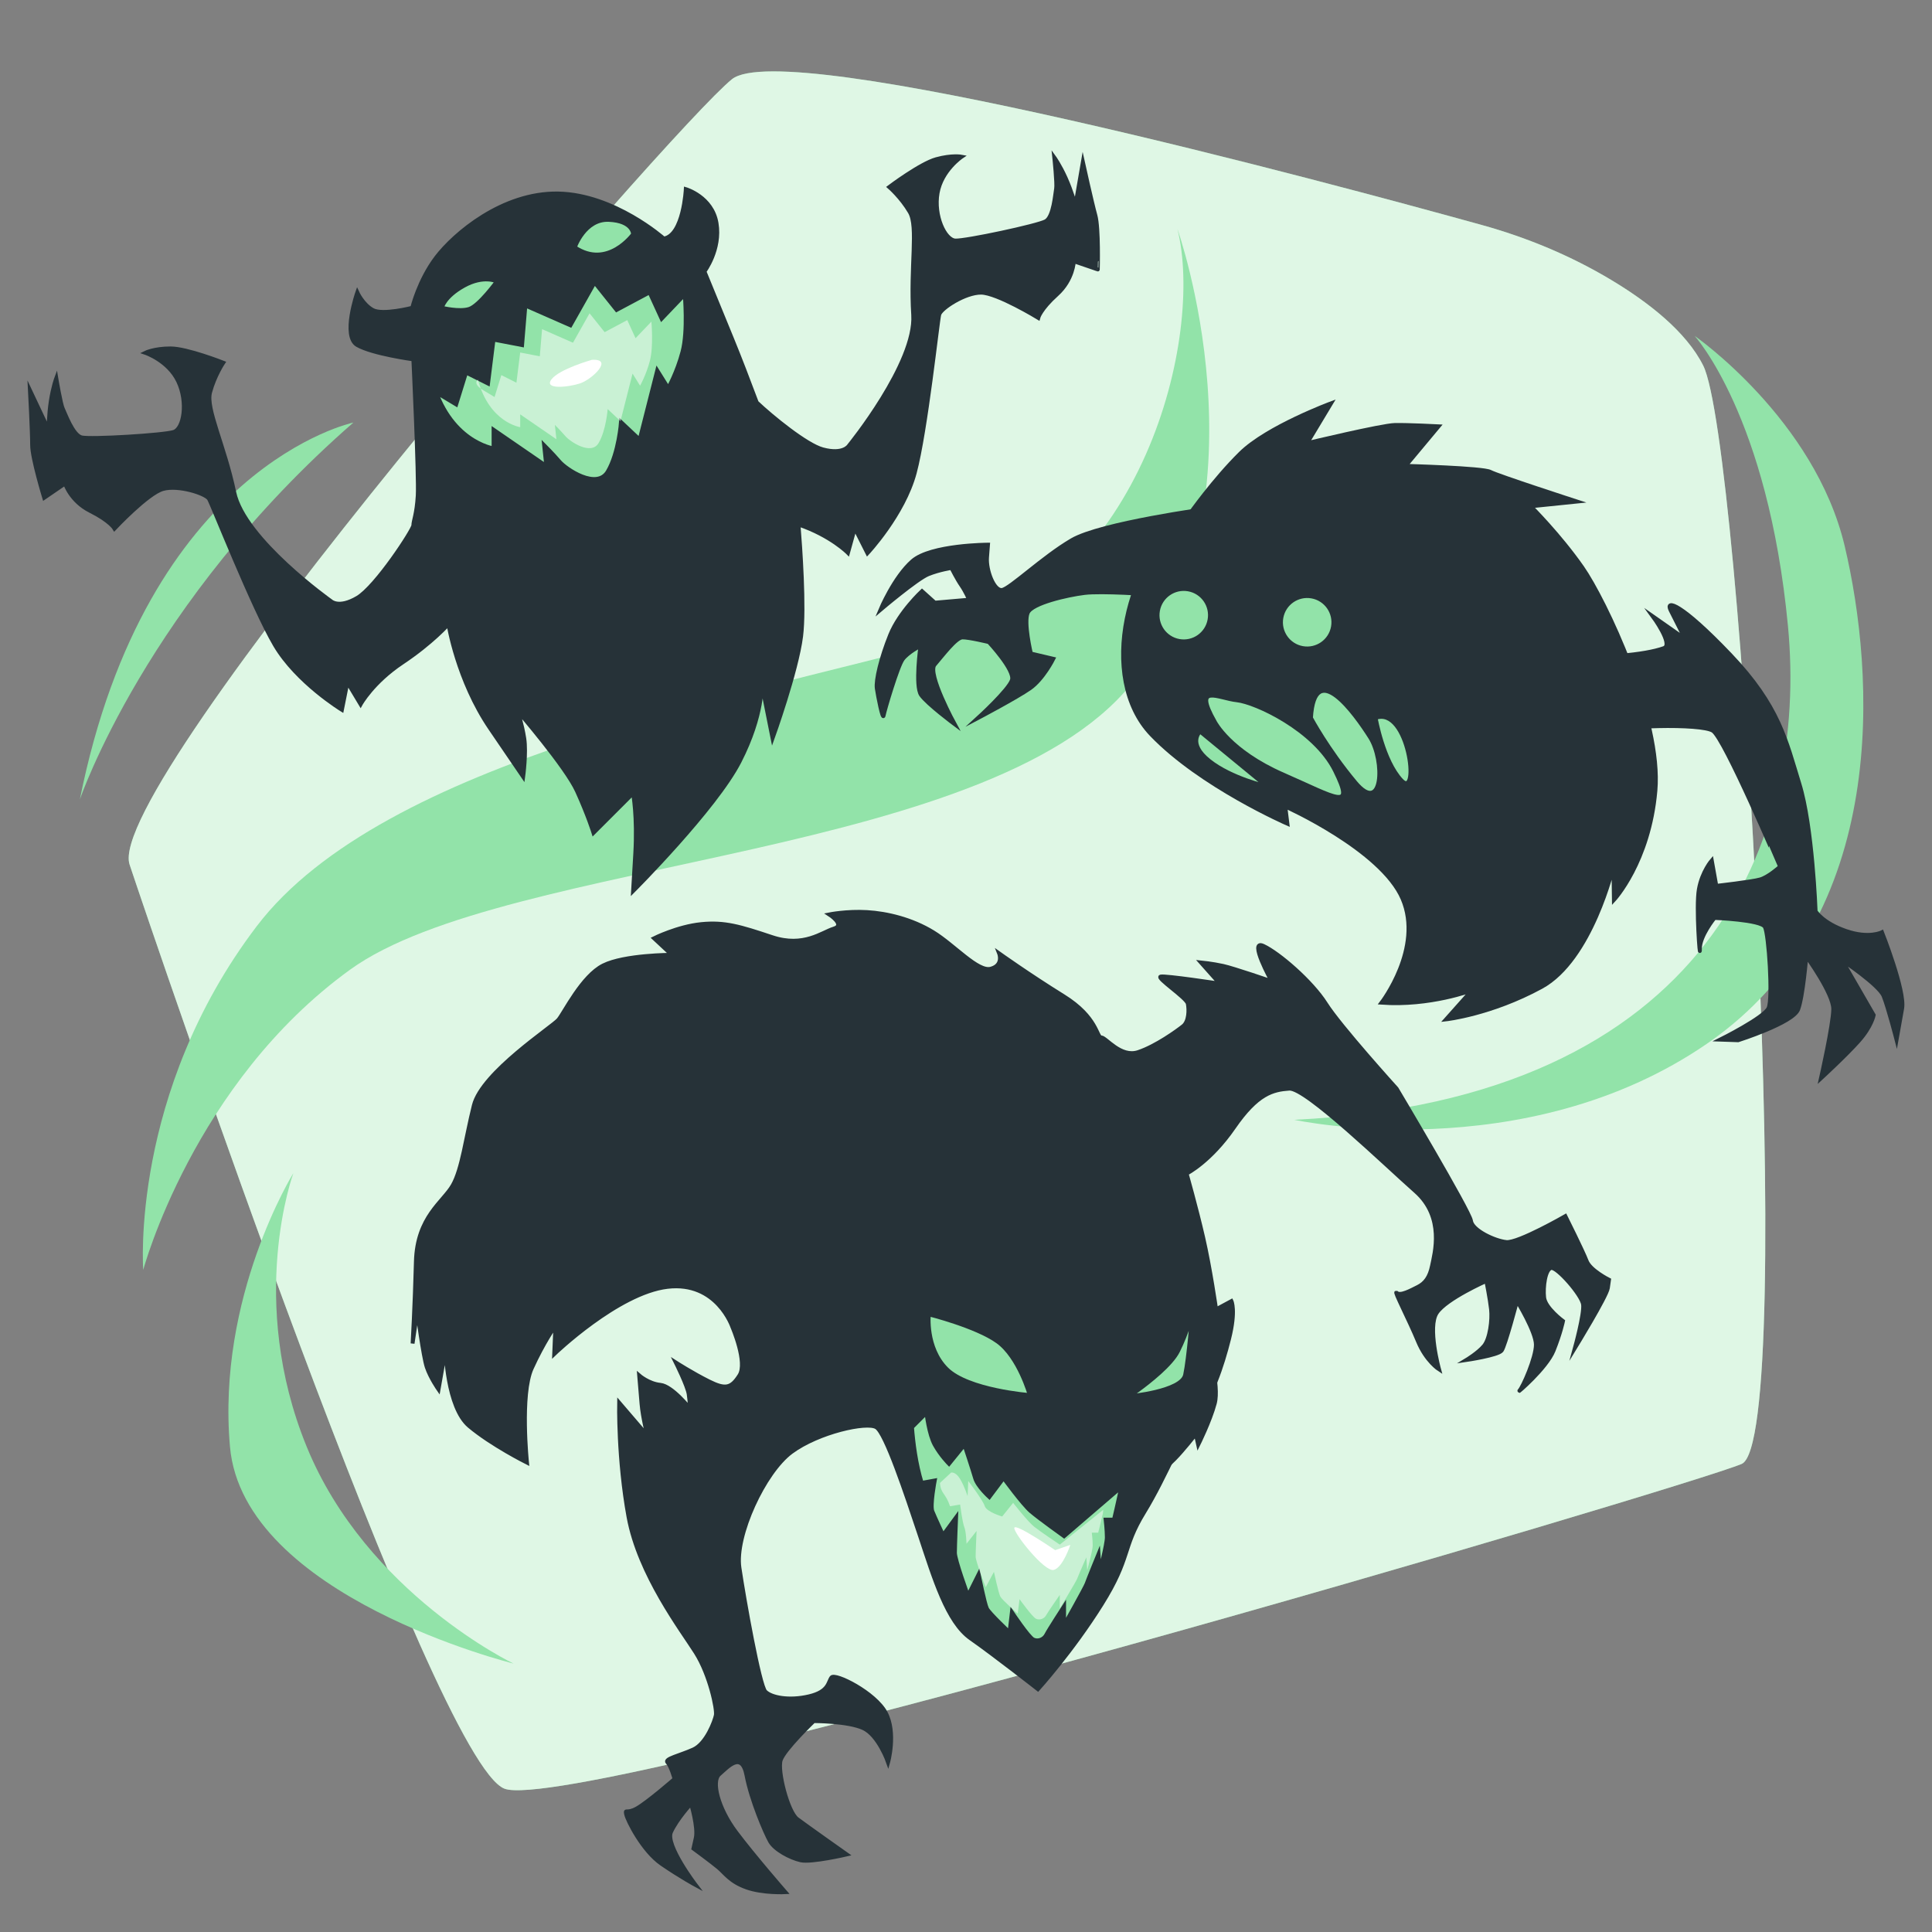 <?xml version="1.0" encoding="utf-8"?>
<!-- Generator: Adobe Illustrator 27.5.0, SVG Export Plug-In . SVG Version: 6.00 Build 0)  -->
<svg version="1.1" xmlns="http://www.w3.org/2000/svg" xmlns:xlink="http://www.w3.org/1999/xlink" x="0px" y="0px"
	 viewBox="0 0 500 500" style="enable-background:new 0 0 500 500;" xml:space="preserve">
<rect x="0" y="0" width="500" height="500" fill="#808080" stroke="none"/>
<g id="Background_Simple">
	<g>
		<path style="fill:#92E3A9;" d="M416.954,72.433c-10.454-6.268-21.766-10.963-33.513-14.218
			C344.36,47.388,203.223,9.333,189.414,20.512C173.368,33.501,26.665,203.127,33.542,223.758
			c6.877,20.63,78.7,232.281,97.038,239.158c18.338,6.877,305.633-77.936,320.15-84.049c14.517-6.113,0-264.372-9.933-284.238
			C436.382,85.798,426.534,78.176,416.954,72.433z"/>
		<path style="opacity:0.7;fill:#FFFFFF;" d="M416.954,72.433c-10.454-6.268-21.766-10.963-33.513-14.218
			C344.36,47.388,203.223,9.333,189.414,20.512C173.368,33.501,26.665,203.127,33.542,223.758
			c6.877,20.63,78.7,232.281,97.038,239.158c18.338,6.877,305.633-77.936,320.15-84.049c14.517-6.113,0-264.372-9.933-284.238
			C436.382,85.798,426.534,78.176,416.954,72.433z"/>
	</g>
</g>
<g id="Plasma">
	<g>
		<path style="fill:#92E3A9;" d="M132.906,430.536c0,0-37.99-18.131-53.531-56.121c-15.541-37.99-3.454-70.799-3.454-70.799
			s-19.858,31.946-16.405,70.799C62.97,413.268,132.906,430.536,132.906,430.536z"/>
		<path style="fill:#92E3A9;" d="M37.068,328.655c0,0-3.454-45.76,29.355-88.93c32.809-43.17,126.479-59.656,178.072-73.861
			c51.593-14.206,67.134-78.961,60.227-106.589c0,0,24.175,68.209-10.361,115.696c-34.536,47.487-163.182,46.623-203.762,75.979
			C50.019,280.304,37.068,328.655,37.068,328.655z"/>
		<path style="fill:#92E3A9;" d="M20.664,206.915c0,0,17.221-50.826,70.799-97.564C91.462,109.351,37.932,120.575,20.664,206.915z"
			/>
		<path style="fill:#92E3A9;" d="M334.941,289.802c0,0,59.574,12.951,107.061-19.858c47.487-32.809,43.17-95.837,35.399-128.647
			c-7.771-32.809-38.853-54.394-38.853-54.394s18.995,20.722,24.175,75.116C467.905,216.413,442.866,284.621,334.941,289.802z"/>
	</g>
</g>
<g id="Ghost_3">
	<g>
		<path style="fill:#263238;stroke:#263238;stroke-miterlimit:10;" d="M189.535,343.429c0,0,3.97,9.161,1.832,12.52
			c-2.137,3.359-3.664,3.664-7.939,1.527c-4.275-2.138-8.55-4.886-8.55-4.886s3.054,6.107,3.359,8.245
			c0.305,2.138,0.305,3.664,0.305,3.664s-4.58-5.802-7.634-6.107c-3.054-0.305-5.497-2.443-5.497-2.443s0.305,3.664,0.611,7.329
			c0.305,3.664,1.527,8.245,1.527,8.245l-7.329-8.55c0,0-0.305,14.657,2.443,29.62c2.748,14.963,13.741,29.315,17.406,35.117
			c3.664,5.802,5.496,14.657,5.191,16.184c-0.305,1.527-2.443,7.329-5.802,8.855s-7.634,2.443-6.718,3.359
			c0.916,0.916,1.832,4.275,1.832,4.275s-7.023,6.107-9.772,7.634c-2.748,1.527-3.054,0-2.748,1.527
			c0.305,1.527,4.275,9.466,9.161,12.825c4.886,3.359,8.855,5.497,8.855,5.497s-7.939-10.382-6.413-13.741
			c1.527-3.359,5.191-7.329,5.191-7.329s1.832,6.107,1.221,8.855c-0.611,2.748-0.611,2.748-0.611,2.748s4.58,3.359,6.413,4.886
			c1.832,1.527,3.054,3.664,7.329,5.191c4.275,1.527,10.077,1.221,10.077,1.221s-8.245-9.466-12.825-15.574
			c-4.58-6.107-6.413-13.13-4.275-14.963c2.138-1.832,5.802-6.107,7.023,0.305c1.221,6.413,4.886,14.963,6.107,17.1
			c1.221,2.138,5.191,4.275,7.939,4.886c2.748,0.611,11.909-1.527,11.909-1.527s-10.382-7.329-12.825-9.161
			c-2.443-1.832-5.191-12.52-4.275-15.268c0.916-2.748,8.55-10.077,8.55-10.077s8.856,0,12.825,1.832
			c3.97,1.832,6.413,8.855,6.413,8.855s2.138-7.634-0.611-12.825c-2.748-5.191-13.131-10.382-14.047-9.161
			c-0.916,1.221-0.611,3.664-5.802,4.886c-5.191,1.221-9.772,0.305-11.298-1.221c-1.527-1.527-5.497-23.818-6.718-32.063
			c-1.221-8.245,6.413-24.734,13.436-29.926c7.023-5.191,19.543-7.939,21.986-6.413s7.634,17.1,11.298,28.093
			c3.664,10.993,7.023,22.292,13.131,26.566c6.107,4.275,17.406,13.131,17.406,13.131s8.855-9.772,16.49-21.986
			c7.634-12.214,5.191-14.352,10.993-23.818c5.802-9.466,10.077-21.07,13.741-25.345c3.664-4.275,6.413-12.214,8.245-19.543
			c1.832-7.329,0.611-9.772,0.611-9.772l-3.97,2.138c0,0-1.527-10.688-3.359-18.627c-1.832-7.94-4.275-16.49-4.275-16.49
			s6.107-3.054,12.215-11.909c6.107-8.855,10.077-9.772,14.352-10.077c4.275-0.305,25.04,19.849,32.674,26.566
			c7.634,6.718,4.886,16.184,4.275,19.238c-0.611,3.054-1.832,4.58-3.664,5.497c-1.832,0.916-4.58,2.443-5.497,1.527
			c-0.916-0.916,3.359,7.329,5.497,12.52c2.138,5.191,5.496,7.329,5.496,7.329s-3.054-10.993-0.611-14.657
			c2.443-3.664,12.825-8.245,12.825-8.245s0.916,4.58,1.221,7.329c0.305,2.748-0.305,7.634-1.832,9.466
			c-1.527,1.832-4.58,3.664-4.58,3.664s8.245-1.221,9.161-2.443c0.916-1.221,3.97-12.825,3.97-12.825s4.886,7.939,4.886,11.298
			s-3.359,10.993-4.275,11.909c-0.916,0.916,7.023-5.802,8.855-10.382c1.832-4.58,2.443-7.634,2.443-7.634s-4.581-3.359-4.886-6.107
			c-0.305-2.748,0.305-7.329,1.832-7.634c1.527-0.305,7.939,7.023,8.245,9.466c0.305,2.443-2.137,11.298-2.137,11.298
			s8.245-13.436,8.55-15.574c0.305-2.137,0.305-2.137,0.305-2.137s-4.886-2.443-5.802-4.886s-5.496-11.604-5.496-11.604
			s-12.215,7.023-15.268,6.718c-3.054-0.305-8.855-3.054-9.161-5.496c-0.305-2.443-19.238-34.201-19.238-34.201
			s-14.657-16.184-18.322-21.986c-3.664-5.802-12.215-13.131-16.184-14.963c-3.97-1.832,2.137,9.161,2.137,9.161
			s-9.772-3.359-12.52-3.97c-2.748-0.611-5.802-0.916-5.802-0.916l4.886,5.497c0,0-14.047-2.138-15.268-1.832
			c-1.221,0.305,6.718,5.497,7.023,7.023c0.305,1.527,0.305,4.581-1.221,5.802c-1.527,1.222-7.023,5.191-11.604,6.718
			c-4.581,1.527-8.362-3.799-9.584-3.799c-1.221,0-0.916-5.191-9.772-10.688c-8.855-5.497-16.655-11.06-16.655-11.06
			s1.221,3.054-2.138,3.97c-3.359,0.916-9.466-6.107-14.963-9.466c-5.497-3.359-11.909-4.886-17.1-5.191
			c-5.191-0.305-9.772,0.611-9.772,0.611s4.275,2.748,1.221,3.664c-3.054,0.916-7.774,4.952-16.019,2.204
			c-8.245-2.748-12.214-3.97-18.322-3.359c-6.107,0.611-12.215,3.664-12.215,3.664l4.58,4.275c0,0-12.214,0-17.711,2.748
			c-5.496,2.748-10.077,12.214-11.604,14.047c-1.527,1.832-19.759,13.636-21.896,22.186c-2.138,8.55-3.026,16.424-5.469,20.699
			c-2.443,4.275-9.223,8.125-9.528,19.728c-0.305,11.604-0.854,21.19-0.854,21.19l1.222-8.245c0,0,1.527,11.604,2.443,14.352
			c0.916,2.748,3.054,5.802,3.054,5.802l1.832-10.382c0,0,0.305,14.963,6.107,19.849c5.802,4.886,14.963,9.466,14.963,9.466
			s-1.832-17.711,1.221-24.429c3.054-6.718,6.107-10.993,6.107-10.993l-0.305,7.329c0,0,16.49-15.879,29.315-17.406
			S189.535,343.429,189.535,343.429z"/>
		<path style="fill:#263238;stroke:#263238;stroke-miterlimit:10;" d="M233.628,357.046c0,0-1.228,2.457-0.614,5.834
			c0.614,3.378,2.764,6.755,2.764,6.755l3.992-3.992c0,0,0.614,5.527,2.149,8.291c1.535,2.763,3.685,4.913,3.685,4.913l3.992-4.913
			c0,0,2.149,6.448,2.764,8.598c0.614,2.149,3.685,4.913,3.685,4.913l3.685-4.913c0,0,4.913,6.755,7.062,8.598
			c2.149,1.842,8.598,6.448,8.598,6.448l17.502-15.046v5.527c0,0,8.905-8.291,11.054-10.44c2.149-2.149,5.527-6.448,5.527-6.448
			l0.614,2.764c0,0,3.071-6.141,4.299-10.747c1.228-4.606-1.842-15.046-1.842-15.046"/>
		<path style="fill:#92E3A9;stroke:#263238;stroke-miterlimit:10;" d="M275.387,397.578c0,0-6.448-4.606-8.598-6.448
			c-2.149-1.842-7.062-8.598-7.062-8.598l-3.685,4.913c0,0-3.071-2.764-3.685-4.913c-0.614-2.149-2.764-8.598-2.764-8.598
			l-3.992,4.913c0,0-2.149-2.149-3.685-4.913c-1.535-2.764-2.149-8.291-2.149-8.291l-3.735,3.735
			c0.31,3.996,0.994,9.51,2.506,14.382l3.378-0.614c0,0-1.228,6.448-0.614,7.983c0.614,1.535,2.764,6.141,2.764,6.141l3.378-4.606
			c0,0-0.307,7.369-0.307,9.212c0,1.842,3.378,11.054,3.378,11.054l2.764-5.527c0,0,1.535,7.676,2.149,8.905
			c0.614,1.228,5.834,6.141,5.834,6.141l0.614-5.22c0,0,4.299,6.448,5.527,7.062c1.228,0.614,2.763,0,3.378-1.228
			c0.614-1.228,4.606-7.369,4.606-7.369v4.913c0,0,5.527-9.826,5.834-10.747c0.307-0.921,3.071-7.676,3.071-7.676l0.307,4.606
			c0,0,1.842-7.062,1.842-8.905c0-1.842-0.307-4.606-0.307-4.606h2.15c0,0,1.228-5.22,1.535-6.755
			c0.065-0.323,0.115-0.855,0.155-1.486L275.387,397.578z"/>
		<path style="opacity:0.5;fill:#FFFFFF;" d="M274.273,399.747c0,0-4.971-3.309-6.628-4.632c-1.657-1.323-5.444-6.176-5.444-6.176
			l-2.84,3.529c0,0-4.044-1.165-4.518-2.709c-0.473-1.544-4.26-6.476-4.26-6.476l-0.17,3.919c0,0-0.756-2.455-1.94-4.44
			c-1.184-1.985-2.339-1.651-2.339-1.651l-2.879,2.683c0.239,2.871,1.448,2.527,2.614,6.026l2.604-0.441c0,0,0.615,4.73,1.088,5.832
			c0.473,1.103,0.569,4.314,0.569,4.314l2.604-3.309c0,0-0.237,5.294-0.237,6.617s2.604,7.94,2.604,7.94l2.13-3.97
			c0,0,1.184,5.514,1.657,6.396c0.473,0.882,4.497,4.411,4.497,4.411l0.473-3.75c0,0,3.314,4.632,4.261,5.073
			c0.947,0.441,2.13,0,2.604-0.882c0.473-0.882,3.551-5.294,3.551-5.294v3.529c0,0,4.261-7.058,4.497-7.72
			c0.237-0.662,2.367-5.514,2.367-5.514l0.237,3.309c0,0,1.42-5.073,1.42-6.396s-0.237-3.308-0.237-3.308h1.657
			c0,0,0.947-3.75,1.183-4.852c0.05-0.232,0.089-0.615,0.12-1.067L274.273,399.747z"/>
		<path style="fill:#FFFFFF;" d="M276.997,399.814l-3.92,1.363c0,0-10.225-6.987-10.566-5.794
			c-0.341,1.193,7.839,11.588,10.225,10.906C275.122,405.608,276.997,399.814,276.997,399.814z"/>
		<path style="fill:#92E3A9;stroke:#263238;stroke-miterlimit:10;" d="M266.483,361.038c0,0-2.764-9.826-8.291-13.818
			c-5.527-3.992-17.809-7.062-17.809-7.062s-0.921,8.598,4.606,14.125C250.516,359.81,266.483,361.038,266.483,361.038z"/>
		<path style="fill:#92E3A9;stroke:#263238;stroke-miterlimit:10;" d="M292.276,361.345c0,0,0.828-0.552,2.068-1.455
			c3.098-2.256,8.767-6.705,10.522-10.213c2.456-4.913,3.685-9.826,3.685-9.826s-0.921,11.668-1.842,15.967
			S292.276,361.345,292.276,361.345z"/>
	</g>
</g>
<g id="Ghost_2">
	<g>
		<path style="fill:#263238;stroke:#263238;stroke-miterlimit:10;" d="M312.775,131.632c0,0-27.876,3.771-35.372,8.146
			c-7.496,4.375-16.013,12.599-18.082,12.903c-2.069,0.303-4.13-5.101-3.876-8.415c0.254-3.313,0.254-3.313,0.254-3.313
			s-14.788,0.055-19.564,4.242c-4.776,4.188-8.294,12.63-8.294,12.63s9.494-8.05,12.388-9.214c2.894-1.164,5.998-1.619,5.998-1.619
			s1.49,2.952,2.56,4.486c1.07,1.534,2.025,3.719,2.025,3.719l-8.87,0.772l-3.332-2.996c0,0-5.827,5.396-8.231,11.35
			c-2.403,5.954-3.772,11.756-3.469,13.825c0.303,2.069,1.539,8.335,1.771,7.033s3.62-12.79,4.945-14.57
			c1.324-1.779,4.583-3.477,4.583-3.477s-1.452,10.416,0.154,12.717c1.606,2.301,8.723,7.598,8.723,7.598s-7.183-13.14-5.206-15.422
			c1.976-2.282,5.508-7.027,7.193-7.063s6.837,1.217,6.837,1.217s6.77,7.251,5.981,9.797c-0.789,2.546-8.807,9.852-8.807,9.852
			s10.007-5.272,13.458-7.68c3.452-2.408,6.064-7.653,6.064-7.653l-5.802-1.369c0,0-1.923-8.067-0.808-10.556
			c1.115-2.488,10.216-4.563,14.68-5.112c4.464-0.549,17.067,0.351,17.067,0.351L312.775,131.632z"/>
		<path style="fill:#263238;stroke:#263238;stroke-miterlimit:10;" d="M307.811,133.1c0,0,6.296-8.955,13.221-15.783
			c6.925-6.828,23.465-12.952,23.465-12.952l-6.202,10.315c0,0,19.296-4.626,22.668-4.698c3.371-0.072,11.358,0.343,11.358,0.343
			l-8.539,10.235c0,0,20.055,0.547,21.892,1.546s22.477,7.695,22.477,7.695l-11.974,1.227c0,0,7.421,7.367,13.309,15.803
			c5.887,8.437,20.553,39.26,18.935,57.781s-10.75,28.314-10.75,28.314l-0.121-8.754c0,0-5.648,24.184-18.665,31.272
			c-13.017,7.087-24.665,8.372-24.665,8.372l6.715-7.537c0,0-10.81,4.121-23.412,3.222c0,0,10.92-14.178,5.461-26.905
			c-5.459-12.727-30.345-23.874-30.345-23.874l0.549,4.464c0,0-22.426-9.755-35.192-23.057
			C283.86,175.399,291.762,144.013,307.811,133.1z"/>
		<g>
			<path style="fill:#92E3A9;stroke:#263238;stroke-miterlimit:10;" d="M310.574,189.332c0,0-3.349,3.034,2.392,7.585
				c5.741,4.551,14.83,6.573,14.83,6.573L310.574,189.332z"/>
			<path style="fill:#92E3A9;stroke:#263238;stroke-miterlimit:10;" d="M314.401,186.804c0,0,3.827,7.585,17.7,13.652
				c13.873,6.068,18.657,9.607,13.395-1.011s-20.571-17.697-25.355-18.203C315.358,180.736,308.66,176.691,314.401,186.804z"/>
			<path style="fill:#92E3A9;stroke:#263238;stroke-miterlimit:10;" d="M339.277,185.793c0,0,4.305,8.09,11.481,16.686
				s7.654-5.562,3.827-11.63C350.758,184.781,340.234,170.118,339.277,185.793z"/>
			<path style="fill:#92E3A9;stroke:#263238;stroke-miterlimit:10;" d="M356.021,185.793c0,0,1.914,11.124,6.697,16.181
				C367.502,207.03,364.632,182.759,356.021,185.793z"/>
		</g>
		<path style="fill:#92E3A9;stroke:#263238;stroke-miterlimit:10;" d="M331.622,159.855c-0.656,3.686,1.8,7.206,5.486,7.862
			s7.206-1.8,7.862-5.486c0.656-3.686-1.8-7.206-5.486-7.862C335.797,153.713,332.278,156.169,331.622,159.855z"/>
		<path style="fill:#92E3A9;stroke:#263238;stroke-miterlimit:10;" d="M299.681,158.018c-0.656,3.686,1.8,7.206,5.486,7.862
			c3.686,0.656,7.206-1.8,7.862-5.486c0.656-3.686-1.8-7.206-5.486-7.862C303.857,151.876,300.338,154.332,299.681,158.018z"/>
		<path style="fill:#263238;stroke:#263238;stroke-miterlimit:10;" d="M397.232,168.497c0,0,16.835,1.653,21.95,1.22
			c5.115-0.433,8.928-1.098,11.439-1.994c2.511-0.896-2.899-8.241-2.899-8.241l8.362,5.855c0,0-2.235-4.428-3.724-7.38
			c-1.49-2.952,2.685-1.873,15.422,11.478c12.737,13.351,14.486,22.395,17.899,33.414c3.412,11.019,4.204,32.991,4.204,32.991
			s1.815,3.01,7.827,5.088c6.012,2.078,9.347,0.32,9.347,0.32s6.03,15.18,5.219,19.738c-0.811,4.558-1.449,8.139-1.449,8.139
			s-2.19-8.451-3.354-11.345c-1.164-2.894-10.771-9.306-10.771-9.306l8.216,14.225c0,0-0.522,2.93-3.879,6.698
			c-3.358,3.769-9.784,9.678-9.784,9.678s3.143-13.883,3.187-17.905c0.044-4.022-6.971-13.668-6.971-13.668
			s-0.82,10.266-2.108,13.731c-1.288,3.465-15.527,7.984-15.527,7.984l-4.674-0.16c0,0,11.425-5.691,12.54-8.18
			c1.115-2.488,0.048-19.136-0.965-20.996c-1.012-1.859-13.022-2.318-13.022-2.318s-3.857,4.687-3.785,8.059
			c0.072,3.371-1.076-10.939-0.264-15.497c0.811-4.558,3.344-7.465,3.344-7.465l1.178,6.591c0,0,9.254-1.04,11.381-1.669
			c2.127-0.629,4.927-3.153,4.927-3.153S446.294,191,443.27,189.119c-3.024-1.882-23.903-1.568-32.737,0.89"/>
	</g>
</g>
<g id="Ghost_1">
	<g>
		<path style="fill:#263238;stroke:#263238;stroke-miterlimit:10;" d="M283.492,55.755c-0.91-3.288-3.244-13.853-3.244-13.853
			l-1.928,11.154c0,0-0.986-3.562-2.52-6.973c-1.534-3.41-2.963-5.375-2.963-5.375s0.724,6.88,0.48,8.128
			c-0.245,1.248-0.646,7.259-2.686,8.414c-2.04,1.155-20.703,5.141-23.397,5.001c-2.694-0.139-5.61-6.412-4.585-12.301
			c1.025-5.889,6.248-9.4,6.248-9.4s-2.496-0.489-6.606,0.648c-4.11,1.138-12.167,7.203-12.167,7.203s3.102,2.681,5.336,6.488
			c2.234,3.807,0.079,14.139,0.874,26.604c0.795,12.465-16.604,33.802-16.604,33.802s-1.387,2.449-6.804,0.998
			c-4.215-1.129-13.161-8.432-17.074-12.139c-2.177-5.821-4.416-11.639-6.427-16.546c-7.108-17.343-7.108-17.343-7.108-17.343
			s4.265-5.686,3.127-12.51c-1.137-6.824-7.961-8.814-7.961-8.814s-0.569,11.942-5.686,12.794c0,0-12.794-11.373-27.295-11.657
			c-14.5-0.284-27.01,10.52-31.56,16.491c-4.549,5.971-6.255,13.079-6.255,13.079s-7.677,1.99-10.236,0.569
			c-2.559-1.422-3.98-4.549-3.98-4.549s-3.981,11.373,0,13.647c3.98,2.274,14.5,3.696,14.5,3.696s1.422,30.422,1.137,35.256
			s-1.137,6.539-1.137,7.677c0,1.137-9.667,15.922-14.5,18.765c-4.833,2.843-6.824,0.853-6.824,0.853s-22.461-15.922-25.02-28.148
			c-2.559-12.226-7.392-21.608-6.255-25.873s3.412-7.677,3.412-7.677s-9.382-3.696-13.647-3.696s-6.54,1.137-6.54,1.137
			s5.971,1.99,8.53,7.392c2.559,5.402,1.422,12.226-1.137,13.079c-2.559,0.853-21.608,1.99-23.883,1.422
			c-2.274-0.569-4.265-6.255-4.833-7.392c-0.569-1.137-1.706-7.961-1.706-7.961s-0.853,2.275-1.422,5.971
			c-0.569,3.696-0.569,7.392-0.569,7.392l-4.834-10.236c0,0,0.569,10.804,0.569,14.216c0,3.412,3.128,13.648,3.128,13.648
			l5.402-3.696c0,0,1.421,4.549,6.539,7.108s6.255,4.549,6.255,4.549s8.53-9.098,12.51-10.235c3.98-1.137,11.089,1.137,11.941,2.559
			c0.853,1.422,11.373,28.148,17.059,37.815c5.686,9.667,17.343,16.775,17.343,16.775l1.422-7.108l3.412,5.686
			c0,0,3.128-5.686,10.804-10.804s11.941-9.951,11.941-9.951s2.274,14.5,10.804,27.01c8.53,12.51,8.53,12.51,8.53,12.51
			s0.853-6.255,0.284-9.951c-0.569-3.696-1.706-7.108-1.706-7.108s12.51,14.5,15.353,20.755c2.843,6.255,4.265,10.804,4.265,10.804
			l10.236-10.236c0,0,1.137,5.971,0.569,15.638c-0.569,9.667-0.569,9.667-0.569,9.667s21.324-21.324,27.579-33.55
			c6.255-12.226,5.686-20.187,5.686-20.187l2.843,14.216c0,0,6.255-17.344,7.392-26.442c0.924-7.395-0.217-23.241-0.677-28.916
			c8.433,2.893,12.801,7.357,12.801,7.357l1.771-6.391l3.266,6.471c0,0,9.338-9.96,12.24-20.794
			c2.901-10.834,5.91-39.397,6.353-40.995c0.443-1.598,6.686-5.686,10.826-5.652c4.14,0.034,14.787,6.527,14.787,6.527
			s0.565-2.221,4.815-6.053c4.25-3.831,4.406-8.595,4.406-8.595l6.192,2.121C284.119,69.742,284.402,59.043,283.492,55.755z"/>
		<path style="fill:#92E3A9;stroke:#263238;stroke-miterlimit:10;" d="M111.806,98.13c0,0-2.274,1.422,1.99,3.981
			c4.265,2.559,4.265,2.559,4.265,2.559l2.559-8.245l5.686,2.843l1.422-11.373l7.392,1.422l0.853-10.235l11.657,5.118l6.255-11.089
			l5.686,7.108l8.53-4.549l3.128,6.824l5.971-6.255c0,0,0.853,9.383-0.569,14.785s-3.696,9.383-3.696,9.383l-2.843-4.549
			l-4.549,17.912l-4.833-4.549c0,0-0.569,7.961-3.412,12.795c-2.843,4.833-10.804-0.569-12.51-2.559
			c-1.706-1.99-3.98-4.265-3.98-4.265l0.569,5.402l-13.647-9.383v4.833C127.728,116.042,116.071,114.336,111.806,98.13z"/>
		<path style="opacity:0.5;fill:#FFFFFF;" d="M123.698,98.258c0,0-1.561,0.976,1.366,2.732c2.927,1.756,2.927,1.756,2.927,1.756
			l1.756-5.659l3.903,1.951l0.976-7.806l5.074,0.976l0.585-7.025l8.001,3.513l4.293-7.611l3.903,4.879l5.854-3.122l2.147,4.683
			l4.098-4.293c0,0,0.585,6.44-0.39,10.147c-0.976,3.708-2.537,6.44-2.537,6.44l-1.951-3.122l-3.122,12.294l-3.317-3.122
			c0,0-0.39,5.464-2.342,8.781c-1.951,3.317-7.415-0.39-8.586-1.756c-1.171-1.366-2.732-2.927-2.732-2.927l0.39,3.708l-9.367-6.44
			v3.317C134.626,110.552,126.625,109.382,123.698,98.258z"/>
		<path style="fill:#FFFFFF;" d="M153.193,93.123c0,0-8.457,2.368-10.487,5.074c-2.03,2.706,4.398,2.03,7.442,1.015
			C153.193,98.197,158.944,92.784,153.193,93.123z"/>
		<path style="fill:#92E3A9;stroke:#263238;stroke-miterlimit:10;" d="M128.581,72.826c0,0-3.412-1.706-8.53,1.137
			c-5.118,2.843-5.686,5.686-5.686,5.686s4.549,1.137,7.108,0.284C124.032,79.081,128.581,72.826,128.581,72.826z"/>
		<path style="fill:#92E3A9;stroke:#263238;stroke-miterlimit:10;" d="M148.768,64.012c0,0,2.559-7.392,8.814-7.108
			c6.255,0.284,6.255,3.696,6.255,3.696S157.298,69.698,148.768,64.012z"/>
	</g>
</g>
</svg>
